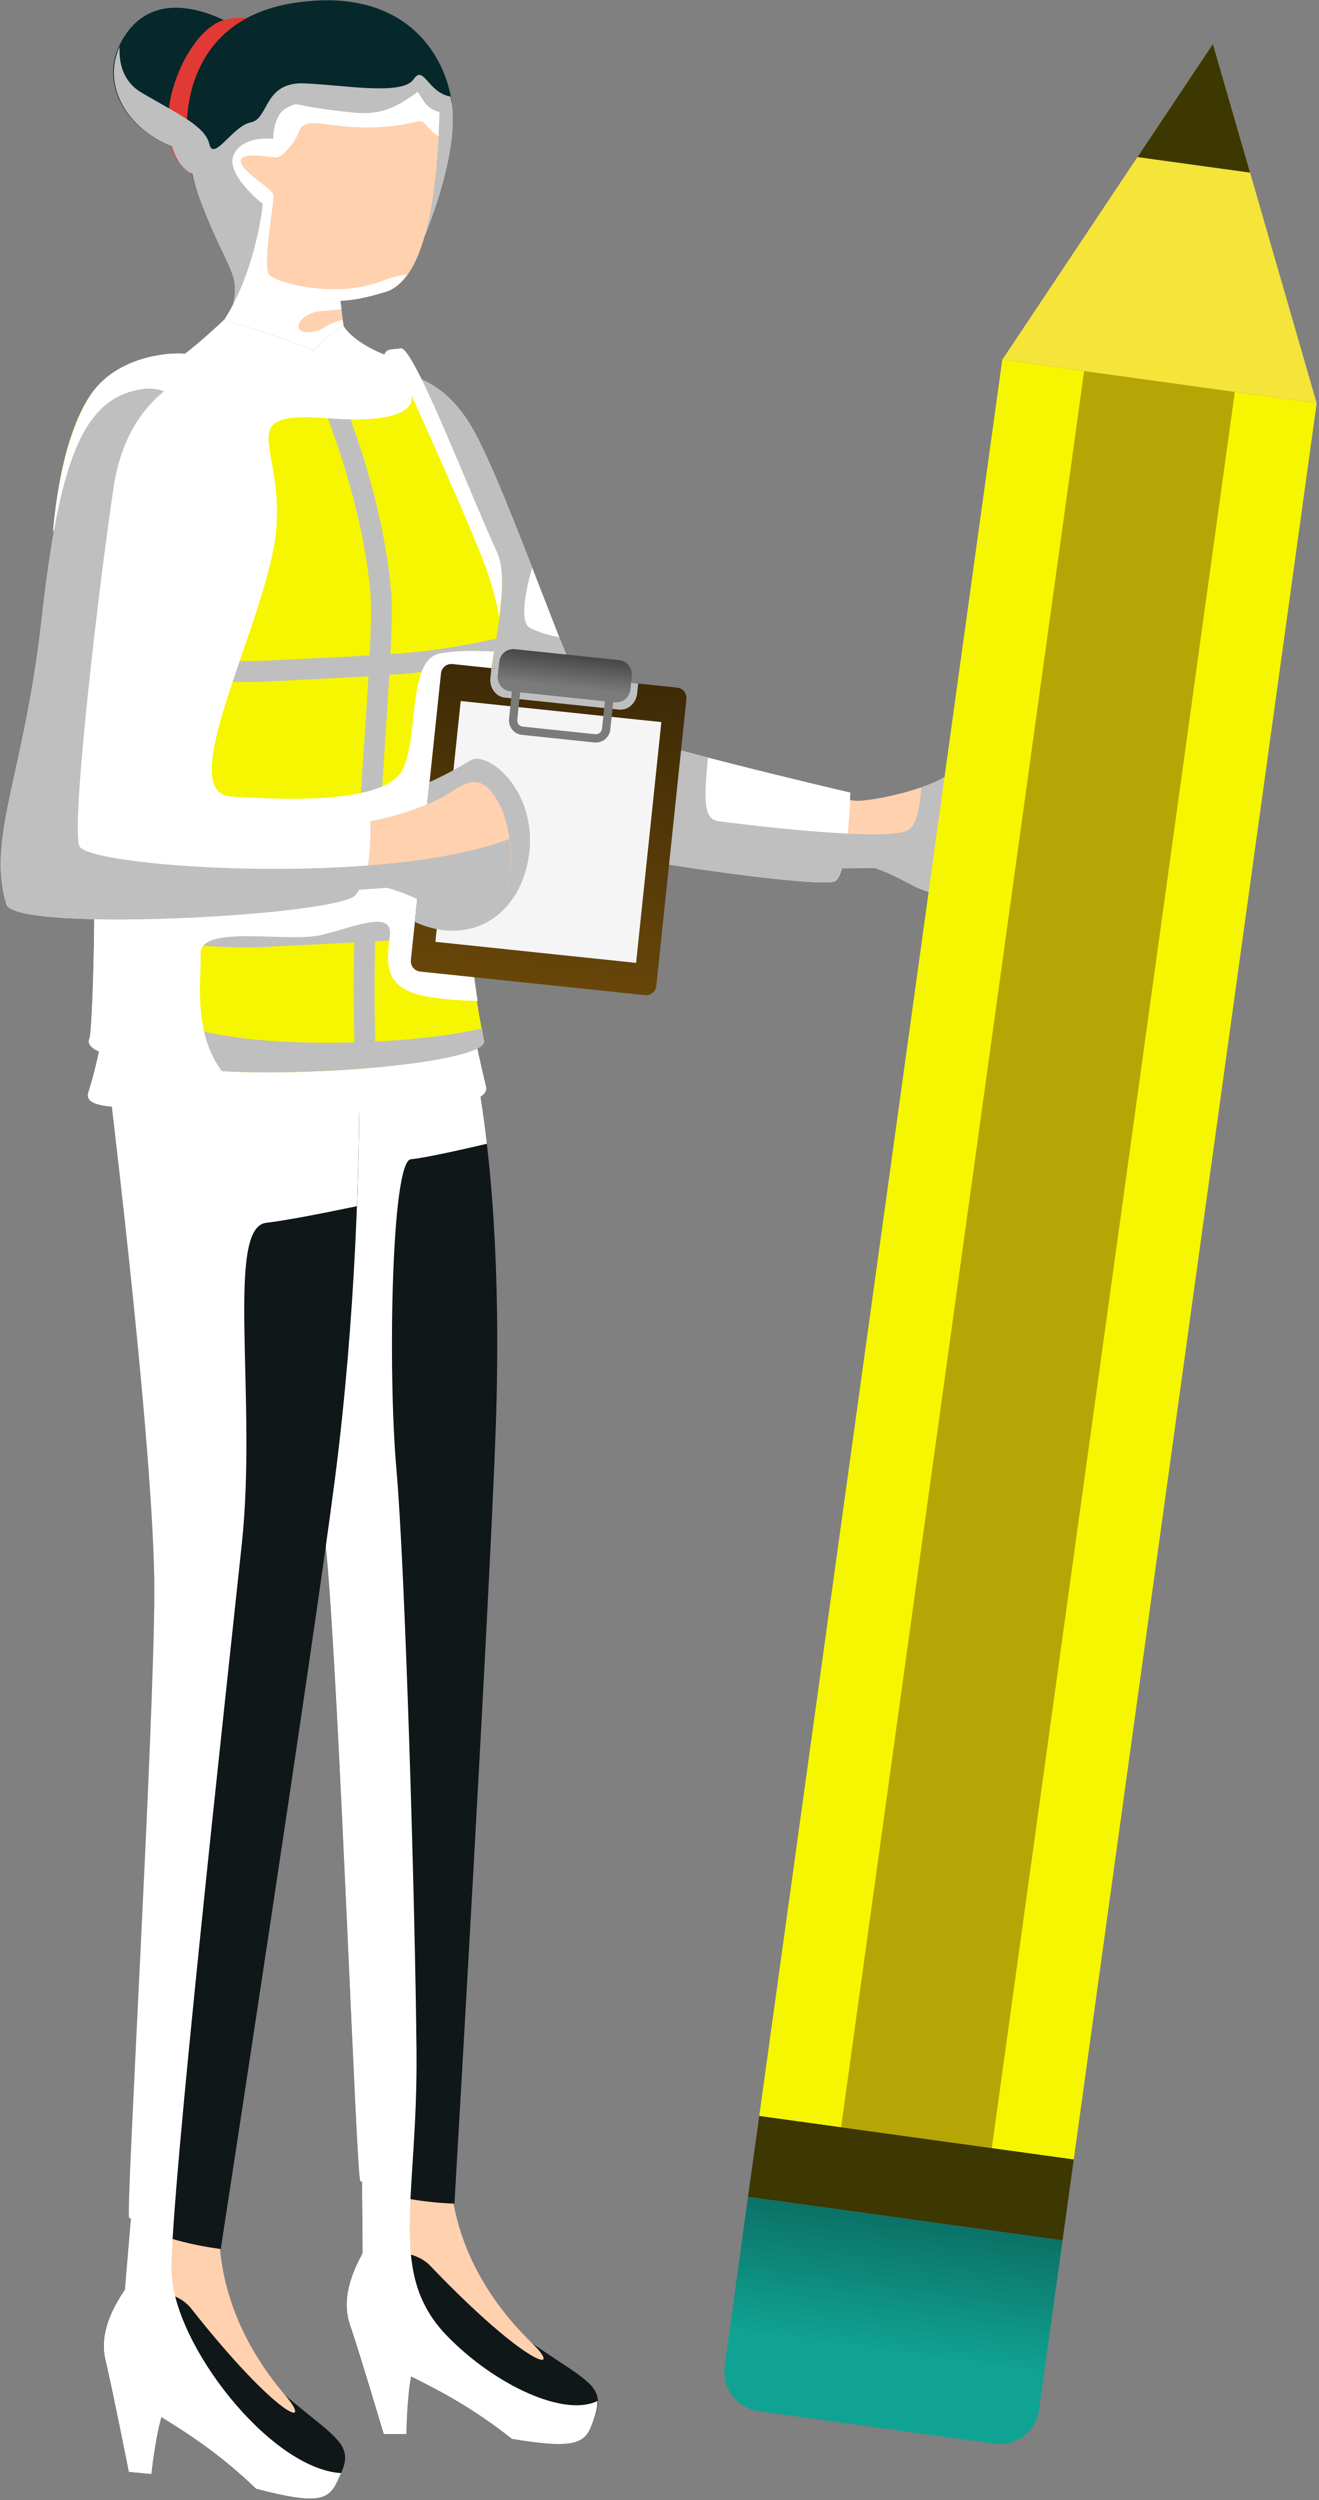 <svg width="476" height="902" viewBox="0 0 476 902" fill="none" xmlns="http://www.w3.org/2000/svg">
<rect x="0" y="0" width="476" height="902" fill="#808080" stroke="none"/>
<path d="M126.65 839.93C130.46 851.33 138.44 878.21 138.44 878.21H146.64C146.64 878.21 146.75 857.96 150.03 851.33C153.31 844.7 125.08 835.26 126.65 839.93Z" fill="url(#paint0_linear)"/>
<path d="M161.26 809.32C161.26 809.32 163.59 823.72 185.65 840.65C199.19 851.01 207.13 854.65 212.65 859.93C217.92 864.93 215.21 870.04 214.05 873.52C211.46 881.29 208.69 883.91 184.76 879.94C162.36 862.08 144.02 856.35 132.02 848.94C126.02 841.06 120.57 831.66 130.95 812.83C141.09 794.42 161.26 809.32 161.26 809.32Z" fill="url(#paint1_linear)"/>
<path d="M163.12 771C163.12 771 154.72 809.09 192 845.34C203.79 856.81 190.34 854.09 155.18 817.34C147.82 809.64 130.91 812.87 130.91 812.87L130.46 761.72C130.46 761.72 159.67 750.46 163.12 771Z" fill="url(#paint2_linear)"/>
<path d="M162.92 353C162.92 353 182.92 397.16 178.92 514.71C176.79 576.57 164 795 164 795C164 795 139.68 794.48 130 786.84C128.61 785.74 122.53 612.11 117.92 561.51C112.92 507.24 95.42 335.81 95.42 335.81L162.92 353Z" fill="url(#paint3_linear)"/>
<path style="mix-blend-mode:multiply" d="M161.31 842.7C139.58 820.32 150.82 793.83 150.31 740.07C149.8 686.31 146.18 565.07 143.06 530.07C139.94 495.07 141.19 418.83 148.28 418.22C153.28 417.78 167.74 414.51 175.71 412.64C170.85 370.46 162.94 352.97 162.94 352.97L105.17 338.3C102.17 339.01 99.17 339.79 95.92 340.6C98.78 368.52 113.47 512.6 117.92 561.52C122.53 612.12 128.61 785.75 130 786.85C130.19 786.99 130.49 787.11 130.69 787.26L130.91 812.8C124.1 825.15 124.16 833.41 126.68 839.89C130.49 851.29 138.47 878.17 138.47 878.17H146.67C146.67 878.17 146.76 865.95 148.33 857.38C158.55 862.44 170.86 868.84 184.75 879.9C208.68 883.9 211.45 881.25 214.04 873.48C214.7 871.48 215.71 868.93 215.6 866.19C203.79 872.12 178.64 860.56 161.31 842.7Z" fill="url(#paint4_linear)"/>
<path d="M38.33 852.6C41.04 864.31 46.48 891.82 46.48 891.82L54.64 892.58C54.64 892.58 56.64 872.44 60.53 866.15C64.42 859.86 37.21 847.81 38.33 852.6Z" fill="url(#paint5_linear)"/>
<path d="M75.66 825.37C75.66 825.37 76.66 839.93 97.02 858.84C109.51 870.45 117.07 874.84 122.02 880.57C126.79 886.05 123.6 890.87 122.13 894.25C118.82 901.72 115.83 904.08 92.37 897.88C71.74 877.99 54.02 870.58 42.77 862.04C37.58 853.63 32.98 843.76 45.1 826.04C57 808.66 75.66 825.37 75.66 825.37Z" fill="url(#paint6_linear)"/>
<path d="M81.09 787.37C81.09 787.37 69.17 824.51 102.88 864.1C113.54 876.63 100.41 872.64 68.88 832.71C62.26 824.35 45.14 825.99 45.14 825.99L49.49 774.99C49.49 774.99 79.58 766.62 81.09 787.37Z" fill="url(#paint7_linear)"/>
<path d="M127.34 307.24C127.34 307.24 135.89 417.02 120.85 533.69C112.94 595.1 79.67 811.37 79.67 811.37C79.67 811.37 55.52 808.58 46.67 800.06C45.4 798.86 55.67 625.41 55.78 574.61C55.94 520.1 36.4 366.08 36.4 366.08L127.34 307.24Z" fill="url(#paint8_linear)"/>
<path style="mix-blend-mode:multiply" d="M111 352.46L36.4 366.61C37.61 376.24 55.85 521.9 55.7 574.61C55.54 625.42 45.33 798.86 46.59 800.06C46.77 800.22 47.04 800.37 47.25 800.53L45.1 826C37.15 837.67 36.43 845.9 38.33 852.58C41.06 864.29 46.48 891.8 46.48 891.8L54.65 892.57C54.65 892.57 55.87 880.4 58.24 872.04C67.97 878.04 79.61 885.54 92.39 897.86C115.87 904.06 118.84 901.7 122.17 894.23C122.43 893.61 122.77 892.9 123.09 892.23C97.34 890.62 62.37 845.56 61.89 819.31C61.41 793.06 81.77 608.9 87.29 556.75C92.81 504.6 81.29 442.88 96.06 441.15C103.84 440.23 117.54 437.5 128.79 435.15C129.92 405.32 129.9 378.65 129.46 357.42L111 352.46Z" fill="url(#paint9_linear)"/>
<path d="M340.75 280.44C332.43 285.27 315.44 288.87 309.23 288.93C309.23 288.93 295.06 287.45 277.53 285.18L275.23 313.07C297.92 313.42 315.72 313.16 315.72 313.16C330.56 318.36 330.1 323.22 348.05 323.05C364.33 322.89 362.69 295.22 358.05 285.33C353.41 275.44 349.07 275.6 340.75 280.44Z" fill="url(#paint10_linear)"/>
<path d="M130.24 138.64C138.34 131.72 157.35 132.38 170.05 153.76C182.75 175.14 209.71 255.84 216.05 261.06C222.39 266.28 306.86 285.94 306.86 285.94C306.86 285.94 306.17 317.01 300.86 318.13C290.62 320.25 198.24 306.77 189.86 300.13C170.27 284.63 173.86 278.39 146.94 228.62C120.02 178.85 112.34 154 130.24 138.64Z" fill="url(#paint11_linear)"/>
<path style="mix-blend-mode:multiply" d="M340.75 280.44C338.126 281.882 335.375 283.077 332.53 284.01C331.86 290.81 331.24 296.74 328.04 299.29C321.94 304.12 266.63 297.29 259.13 296.23C253.53 295.45 254.21 287.23 255.48 273.32C236.48 268.32 218.79 263.32 216.02 261.06C213.63 259.06 208.26 246.22 201.83 229.87C198.167 229.293 194.611 228.17 191.28 226.54C187.22 224.35 189.9 212.31 192.05 204.75C183.95 183.9 175.63 163.12 170.05 153.75C157.35 132.37 138.34 131.75 130.24 138.63C112.34 153.94 119.96 178.84 146.88 228.63C173.8 278.42 170.21 284.63 189.8 300.14C198.16 306.76 290.54 320.24 300.8 318.14C302.03 317.89 302.99 315.94 303.8 313.26C311.21 313.26 315.8 313.17 315.8 313.17C330.64 318.37 330.18 323.23 348.13 323.06C364.41 322.9 362.77 295.23 358.13 285.34C353.49 275.45 349.07 275.6 340.75 280.44Z" fill="url(#paint12_linear)"/>
<path d="M87.32 10.93C87.32 10.93 58.77 -8.87 44.79 13.28C30.81 35.43 57.13 57.13 73.79 54.07C90.45 51.01 101.81 13.88 87.32 10.93Z" fill="#07282B"/>
<path d="M97.54 7.7C97.54 7.7 87.66 5.15 80.71 7.23C65.42 11.83 51.4 50.32 68.08 62.06C84.76 73.8 99 14.26 97.54 7.7Z" fill="url(#paint13_linear)"/>
<path d="M152.91 86.3C152.91 86.3 165.42 57.3 163.24 38.3C161.06 19.3 145.68 -5.15 105.86 1.1C66.04 7.35 62.28 45.17 71.67 70.8C81.06 96.43 87.04 98.28 83.89 110.32C80.74 122.36 152.91 86.3 152.91 86.3Z" fill="#07282B"/>
<path style="mix-blend-mode:multiply" d="M163.24 38.3C163.11 37.17 162.77 36 162.55 34.84C154.35 33.36 152.91 23.24 149.3 28.57C145.24 34.57 124.61 30.71 109.86 30.08C95.11 29.45 97.1 42.9 90.54 44.14C83.98 45.38 77.11 58.53 75.54 51.96C73.97 45.39 63.98 41.02 51.17 33.48C44.09 29.32 42.89 22.29 43.17 16.79C36.03 32.79 48.54 47.91 62.01 52.73C63.15 56.46 64.92 59.83 68.08 62.06C68.489 62.287 68.918 62.478 69.36 62.63C69.968 65.397 70.739 68.125 71.67 70.8C81.06 96.44 87.04 98.28 83.89 110.32C80.74 122.36 152.89 86.32 152.89 86.32C152.89 86.32 165.42 57.35 163.24 38.3Z" fill="url(#paint14_linear)"/>
<path d="M138.05 129.82C133.808 127.8 129.446 126.04 124.99 124.55C124.29 120.84 123.32 112.17 122.84 108.55C128.52 108.23 132.35 107.31 139.17 105.31C154.66 100.74 158.07 64.85 158.57 40.39C153.71 39.51 152.12 34.91 150.72 33.18C144.18 37.83 138.49 41.78 127.6 40.64C103.87 38.27 108.6 36.28 103.52 38.91C98.44 41.54 98.6 50.13 98.6 50.13C98.6 50.13 87.71 48.67 84.4 55.74C81.09 62.81 94.86 73.58 94.86 73.58C94.86 73.58 90.16 121.58 61.17 132.44C61.17 132.44 80.17 129.51 87.36 135.44C116 159.04 114.27 173.95 134.75 177.5C157 181.32 153.53 159.41 138.05 129.82Z" fill="url(#paint15_linear)"/>
<path style="mix-blend-mode:multiply" d="M94.86 73.58C94.86 73.58 81.03 62.83 84.4 55.74C87.77 48.65 98.6 50.13 98.6 50.13C98.6 50.13 98.44 41.5 103.52 38.91C108.6 36.32 103.87 38.27 127.6 40.64C138.49 41.78 144.18 37.83 150.72 33.18C152.12 34.91 153.72 39.51 158.57 40.39C158.51 43.17 158.39 46.16 158.25 49.18C156.824 48.29 155.543 47.187 154.45 45.91C150.83 41.46 152.78 45.08 136.05 45.91C119.32 46.74 110.33 41.46 108.12 47.04C105.91 52.62 101.42 56.81 99.75 56.81C98.08 56.81 87.42 54.57 86.88 57.93C86.34 61.29 98.01 67.93 98.6 70.2C99.19 72.47 94.44 96.2 97.22 99.2C100 102.2 120.97 107.58 136.87 101.72C140.109 100.43 143.479 99.498 146.92 98.94C144.71 101.94 142.24 104.39 139.17 105.28C132.35 107.28 128.52 108.2 122.84 108.52C122.96 109.3 123.08 110.37 123.22 111.52C120.76 111.83 118.43 112.07 116.5 112.17C107.84 112.62 104.63 120.17 111.25 119.87C117.55 119.6 116.25 116.96 123.71 115.45C124.13 118.86 124.6 122.45 124.99 124.52C128.902 125.814 132.732 127.343 136.46 129.1C138.167 133.478 139.606 137.957 140.77 142.51L103.48 150.94C98.535 145.343 93.144 140.156 87.36 135.43C80.13 129.43 61.17 132.43 61.17 132.43C90.16 121.54 94.86 73.58 94.86 73.58Z" fill="url(#paint16_linear)"/>
<path d="M387.49 779.08L274 763.39L361.7 129.78L475.16 145.46L387.49 779.08Z" fill="url(#paint17_linear)"/>
<g style="mix-blend-mode:multiply">
<path d="M357.92 775.01L303.53 767.5L391.24 133.85L445.62 141.39L357.92 775.01Z" fill="#B6A605"/>
</g>
<path d="M437.71 15.84L361.7 129.78L475.16 145.46L437.71 15.84Z" fill="#F5E439"/>
<path d="M451.13 62.28L437.71 15.84L410.48 56.67L451.13 62.28Z" fill="#3D3702"/>
<path d="M383.45 808.26L269.94 792.56L274 763.39L387.49 779.08L383.45 808.26Z" fill="#3D3702"/>
<path d="M269.94 792.56L261.49 853.7C260.982 857.466 261.982 861.28 264.273 864.312C266.563 867.345 269.959 869.349 273.72 869.89L358.81 881.62C360.673 881.881 362.569 881.773 364.39 881.301C366.211 880.829 367.921 880.003 369.423 878.87C370.924 877.737 372.188 876.319 373.141 874.698C374.095 873.076 374.72 871.283 374.98 869.42L383.45 808.26L269.94 792.56Z" fill="url(#paint18_linear)"/>
<path d="M145.74 135.62C156.08 164.76 184.16 199.22 179.47 221.72C161.35 287.66 158.57 321.63 175.4 392.06C177.92 402.57 118.48 402.44 90.13 400.06C61.78 397.68 29.08 403.11 31.9 394.18C54.17 323.87 24.17 231.06 37.15 165.77C45.76 122.43 70.74 132.24 101.75 127.77C130.14 123.71 142.1 125.4 145.74 135.62Z" fill="url(#paint19_linear)"/>
<path d="M113.36 126.42C113.36 126.42 98.6 120.67 89.6 118.1C81.12 115.68 81.05 115.22 81.05 115.22C81.05 115.22 67.05 128.65 61.17 131.22C55.29 133.79 83.96 139.82 97.17 140.1C110.38 140.38 113.36 134.51 113.36 126.42Z" fill="#07282B"/>
<path d="M113.36 126.42C113.36 126.42 115.19 126.95 119.65 131.72C124.11 136.49 130.53 135.55 130.53 135.55C130.53 135.55 145.03 130.26 140.45 128.66C132.13 125.75 126.45 121.5 123.98 117.66C120.53 118.73 113.36 126.42 113.36 126.42Z" fill="#07282B"/>
<path d="M179.34 199.24C169.54 177.98 149.34 125.1 144.64 125.73C139.94 126.36 139.31 125.34 138.05 129.82C136.79 134.3 152.61 144.1 116.05 145.51C88.38 146.58 75.29 128.91 66.98 127.68C63.07 127.1 42.98 127.68 32.85 142.27C25.15 153.42 20.99 171.11 19.11 191.86C25.8 176.15 40.86 145.57 56.05 146.96C76.44 148.83 86.05 177.65 75.13 211.72C64.21 245.79 60.74 271.95 34.18 263.56C27.69 261.56 36.18 260.16 32.35 256.31C35.78 315.61 33.3 372.41 32.35 374.54C30.68 378.29 35.19 382.1 71.52 385.79C107.85 389.48 176.32 383.3 174.69 375.47C156.28 287.2 189.14 220.49 179.34 199.24Z" fill="url(#paint20_linear)"/>
<path style="mix-blend-mode:multiply" d="M140.9 236C141.39 226.55 141.58 218.87 141.17 213.94C138.9 186.15 129.75 159.4 124.07 144.94C121.74 145.16 119.19 145.35 116.18 145.46C121.54 158.79 131.4 186.46 133.7 214.46C134.09 219.21 133.89 226.84 133.37 236.46C127.59 236.8 121.73 237.11 115.63 237.39C109.69 237.67 103.56 237.96 97.25 238.31C87.183 238.76 77.097 238.479 67.07 237.47C66.24 240.01 65.4 242.47 64.53 244.76C72.77 245.53 81.03 246.04 88.77 246.04C91.83 246.04 94.82 245.97 97.69 245.81C103.97 245.44 110.05 245.17 115.99 244.89C121.93 244.61 127.4 244.32 132.99 243.99C132.64 249.84 132.21 256.18 131.76 262.99C130.4 283.36 128.83 307.37 128.05 332.48C123.95 332.7 119.94 332.93 115.67 333.12C109.73 333.4 103.6 333.69 97.29 334.05C78.35 335.16 53.51 332.05 34.11 328.86C34.11 331.48 34.11 334.03 34.02 336.49C50.68 339.2 71.1 341.78 88.81 341.78C91.87 341.78 94.86 341.71 97.73 341.55C104.01 341.18 110.09 340.9 116.03 340.62C120.1 340.43 123.94 340.2 127.86 339.99C127.51 355.07 127.67 370.37 128.18 385.59C130.73 385.4 133.18 385.2 135.68 384.98C135.16 369.85 135.01 354.63 135.38 339.61C146.854 338.977 158.283 337.688 169.61 335.75C169.46 333.23 169.24 330.66 169.17 328.19C158.061 330.157 146.844 331.456 135.58 332.08C136.36 307.31 137.91 283.63 139.24 263.48C139.73 256.17 140.15 249.61 140.52 243.48C153.062 242.688 165.527 240.956 177.81 238.3C178.28 235.56 178.74 232.88 179.13 230.36C166.561 233.276 153.775 235.162 140.9 236V236Z" fill="url(#paint21_linear)"/>
<path style="mix-blend-mode:multiply" d="M32.69 263C32.64 262.09 32.59 261.16 32.55 260.26C31.76 261.23 31 262.07 32.69 263ZM173.89 371C153.34 376.14 105.41 378.75 76.32 372.76C44.44 366.19 64.6 324.01 66.97 288.76C69.34 253.51 82.88 226.95 89.44 206.4C96 185.85 96 145.4 60.39 134.87C45.28 130.41 35.08 139.15 28.31 150.67C23.48 161.48 20.57 175.67 19.1 191.86C25.79 176.15 40.85 145.57 56.04 146.96C76.43 148.83 86.04 177.65 75.12 211.72C64.2 245.79 60.73 271.95 34.17 263.56C33.66 263.398 33.165 263.194 32.69 262.95C35.57 319.77 33.25 372.49 32.34 374.54C30.67 378.29 35.18 382.1 71.51 385.79C107.84 389.48 176.31 383.3 174.68 375.47C174.36 374 174.17 372.49 173.89 371ZM32.34 256.33C32.42 257.63 32.47 258.92 32.55 260.23C33.31 259.21 34 258 32.34 256.31V256.33Z" fill="url(#paint22_linear)"/>
<path style="mix-blend-mode:multiply" d="M32.94 259.61C33.034 259.444 33.114 259.27 33.18 259.09C33.239 258.955 33.282 258.814 33.31 258.67C33.349 258.435 33.349 258.195 33.31 257.96C33.31 257.83 33.31 257.72 33.25 257.58C33.052 257.1 32.756 256.668 32.38 256.31C32.46 257.61 32.51 258.9 32.59 260.21C32.723 260.02 32.84 259.819 32.94 259.61V259.61ZM148.26 142C150.01 146 168.66 187.07 174.71 203.07C177.104 209.358 178.931 215.847 180.17 222.46C181.45 212.38 181.7 204.33 179.34 199.2C169.54 177.94 149.34 125.06 144.64 125.69C140.84 126.21 139.7 125.78 138.73 127.91C131.41 125.03 126.28 121.17 123.98 117.59C120.54 118.69 113.45 126.29 113.38 126.37H113.32C113.08 126.28 98.52 120.61 89.6 118.06C81.12 115.64 81.05 115.18 81.05 115.18C81.05 115.18 73.14 122.73 66.72 127.63C62.43 127.09 42.77 127.85 32.84 142.23C31.098 144.869 29.599 147.661 28.36 150.57C28.36 150.57 28.36 150.57 28.31 150.63C28.26 150.69 28.31 150.63 28.31 150.63C27.52 152.4 26.86 154.39 26.16 156.34C25.63 157.82 25.1 159.34 24.63 160.88C24.08 162.8 23.55 164.78 23.07 166.88C22.59 168.98 22.07 171.22 21.69 173.47C21.37 175.2 21.01 176.87 20.75 178.67C20.09 182.89 19.52 187.26 19.11 191.83C23.33 181.92 30.87 166.16 39.68 156.17C38.651 159.321 37.81 162.53 37.16 165.78C31.43 194.6 34.07 228.78 36.89 264.01C35.96 263.79 35.19 263.85 34.18 263.53C33.67 263.368 33.175 263.164 32.7 262.92C32.65 262.01 32.6 261.08 32.56 260.18L32.25 260.59C32.145 260.734 32.048 260.885 31.96 261.04C31.854 261.19 31.779 261.36 31.74 261.54C31.73 261.583 31.73 261.627 31.74 261.67C31.713 261.872 31.767 262.077 31.89 262.24C31.89 262.24 31.89 262.24 31.89 262.3C32.104 262.559 32.369 262.77 32.67 262.92C32.67 263.27 32.67 263.62 32.73 263.92C32.87 266.86 33.01 269.81 33.12 272.72C33.12 273.15 33.12 273.57 33.18 274C33.31 277.25 33.43 280.47 33.52 283.65C33.52 283.81 33.52 283.96 33.52 284.11C34.89 328.74 33.36 366.8 32.52 373.48C32.492 373.819 32.428 374.154 32.33 374.48C31.62 376.07 32.23 377.69 35.75 379.28C34.66 384.34 33.43 389.28 31.89 394.16C29.07 403.09 61.75 397.68 90.12 400.04C95.32 400.46 101.58 400.83 108.31 401.04C64.84 394.87 73.03 355.63 72.4 344.38C71.77 333.13 103.73 340.32 116.15 337.27C128.57 334.22 141.93 328.13 140.67 337.7C139.41 347.27 138.67 355.79 151.54 358.97C157.74 360.49 165.71 360.97 172.36 361.12C171.04 352.47 170.03 343.97 169.54 335.8C169.39 333.28 169.17 330.71 169.1 328.24C167.91 290.24 174.35 258.48 178.29 235.06C170.98 234.71 163.91 234.69 158.55 235.82C147.21 238.19 151.14 264.38 145.55 277.16C139.96 289.94 104.3 288.76 83.28 287.32C62.26 285.88 95.86 224.7 99.5 192.68C103.14 160.66 82.74 148.15 118.32 150.89C153.9 153.63 148.26 142 148.26 142Z" fill="url(#paint23_linear)"/>
<path d="M236.85 355.7C236.742 356.686 236.247 357.588 235.475 358.211C234.703 358.833 233.716 359.124 232.73 359.02L151.61 350.51C150.625 350.402 149.722 349.91 149.097 349.14C148.471 348.371 148.175 347.387 148.27 346.4L159.14 242.91C159.191 242.419 159.339 241.943 159.574 241.51C159.809 241.076 160.128 240.693 160.512 240.383C160.895 240.073 161.336 239.841 161.81 239.702C162.283 239.562 162.779 239.517 163.27 239.57L244.38 248.08C245.367 248.183 246.273 248.674 246.9 249.445C247.526 250.215 247.821 251.202 247.72 252.19L236.85 355.7Z" fill="url(#paint24_linear)"/>
<path style="mix-blend-mode:multiply" d="M177.33 241.05L176.97 244.61C176.59 248.17 178.97 251.34 182.15 251.68L223.39 256C226.61 256.34 229.55 253.73 229.94 250.17L230.3 246.6L177.33 241.05Z" fill="url(#paint25_linear)"/>
<path d="M229.55 347.38L157.13 339.78L166.26 252.91L238.67 260.51L229.55 347.38Z" fill="#F5F5F5"/>
<path d="M220 251.18L218.75 263.03C218.644 264.016 218.153 264.921 217.383 265.546C216.613 266.172 215.627 266.468 214.64 266.37L188.52 263.63C188.031 263.58 187.557 263.434 187.124 263.2C186.692 262.966 186.31 262.649 186 262.267C185.691 261.885 185.46 261.446 185.321 260.975C185.182 260.503 185.137 260.009 185.19 259.52L186.42 247.65" stroke="#7B7B7B" stroke-width="3" stroke-miterlimit="10"/>
<path d="M227.46 249C227.26 250.346 226.536 251.558 225.446 252.373C224.356 253.188 222.988 253.539 221.64 253.35L184.41 249.44C183.736 249.398 183.077 249.223 182.471 248.926C181.865 248.628 181.324 248.214 180.879 247.706C180.434 247.199 180.094 246.609 179.877 245.969C179.661 245.329 179.574 244.653 179.62 243.98L180.19 238.57C180.286 237.903 180.512 237.261 180.855 236.681C181.199 236.101 181.654 235.595 182.194 235.191C182.733 234.787 183.347 234.493 184 234.327C184.653 234.16 185.333 234.124 186 234.22L223.24 238.13C224.598 238.228 225.862 238.857 226.759 239.881C227.656 240.905 228.113 242.241 228.03 243.6L227.46 249Z" fill="url(#paint26_linear)"/>
<path style="mix-blend-mode:multiply" d="M149.72 332.63C170.45 341.96 187.81 329.63 190.85 308.82C194.28 285.39 175.85 270.39 169.67 274.4C164.947 277.275 160.055 279.863 155.02 282.15L149.72 332.63Z" fill="url(#paint27_linear)"/>
<path d="M162.45 285.94C154.45 291.3 137.74 296.02 131.54 296.48C131.54 296.48 117.32 295.92 99.68 294.81L99.2 322.81C121.87 321.65 139.61 320.23 139.61 320.23C154.76 324.46 154.61 329.34 172.53 327.98C188.77 326.75 185.3 299.25 180 289.7C174.7 280.15 170.43 280.57 162.45 285.94Z" fill="url(#paint28_linear)"/>
<path d="M52.76 140.16C63.35 139.11 78.59 150.5 76.82 175.3C75.05 200.1 51.08 281.75 53.28 289.63C55.48 297.51 133.39 292.04 133.39 292.04C133.39 292.04 135.56 315.49 128.23 322.97C120.9 330.45 5.42 336.47 2.33 326.26C-4.89 302.35 8.7 279.78 15.03 223.54C21.36 167.3 29.33 142.51 52.76 140.16Z" fill="url(#paint29_linear)"/>
<path style="mix-blend-mode:multiply" d="M129.58 321C135.78 320.58 139.58 320.27 139.58 320.27C154.73 324.5 154.58 329.38 172.5 328.02C183.66 327.17 185.42 314.02 183.78 302.68C138.28 320.15 31.64 312.92 28.64 305.23C25.5 297.23 36.14 207.64 41.07 175.41C43.93 156.78 52.47 146.58 59.22 141.15C57.144 140.397 54.935 140.077 52.73 140.21C29.3 142.56 21.33 167.34 15 223.59C8.67 279.84 -4.92 302.4 2.3 326.31C5.39 336.52 120.86 330.5 128.2 323.02C128.73 322.397 129.192 321.72 129.58 321V321Z" fill="url(#paint30_linear)"/>
<defs>
<linearGradient id="paint0_linear" x1="52218.3" y1="79288" x2="52333.3" y2="80817.8" gradientUnits="userSpaceOnUse">
<stop stop-color="#101719"/>
<stop offset="1" stop-color="#243137"/>
</linearGradient>
<linearGradient id="paint1_linear" x1="64532.3" y1="225149" x2="63186.5" y2="229724" gradientUnits="userSpaceOnUse">
<stop stop-color="#101719"/>
<stop offset="1" stop-color="#243137"/>
</linearGradient>
<linearGradient id="paint2_linear" x1="65513.7" y1="188702" x2="64757.8" y2="202369" gradientUnits="userSpaceOnUse">
<stop stop-color="#FFD1AE"/>
<stop offset="1" stop-color="#F9AC78"/>
</linearGradient>
<linearGradient id="paint3_linear" x1="-426670" y1="691862" x2="-478546" y2="800681" gradientUnits="userSpaceOnUse">
<stop stop-color="#101719"/>
<stop offset="1" stop-color="#243137"/>
</linearGradient>
<linearGradient id="paint4_linear" x1="263783" y1="808278" x2="323194" y2="1.10399e+06" gradientUnits="userSpaceOnUse">
<stop stop-color="white"/>
<stop offset="1" stop-color="#BFBFBF"/>
</linearGradient>
<linearGradient id="paint5_linear" x1="40879" y1="92911" x2="40859.5" y2="94503.9" gradientUnits="userSpaceOnUse">
<stop stop-color="#101719"/>
<stop offset="1" stop-color="#243137"/>
</linearGradient>
<linearGradient id="paint6_linear" x1="30196" y1="252028" x2="28322" y2="256738" gradientUnits="userSpaceOnUse">
<stop stop-color="#101719"/>
<stop offset="1" stop-color="#243137"/>
</linearGradient>
<linearGradient id="paint7_linear" x1="39282.8" y1="216993" x2="37194.4" y2="231197" gradientUnits="userSpaceOnUse">
<stop stop-color="#FFD1AE"/>
<stop offset="1" stop-color="#F9AC78"/>
</linearGradient>
<linearGradient id="paint8_linear" x1="-548817" y1="767510" x2="-624033" y2="895902" gradientUnits="userSpaceOnUse">
<stop stop-color="#101719"/>
<stop offset="1" stop-color="#243137"/>
</linearGradient>
<linearGradient id="paint9_linear" x1="232393" y1="800136" x2="187793" y2="1.13676e+06" gradientUnits="userSpaceOnUse">
<stop stop-color="white"/>
<stop offset="1" stop-color="#BFBFBF"/>
</linearGradient>
<linearGradient id="paint10_linear" x1="197757" y1="87651.9" x2="201515" y2="87838.3" gradientUnits="userSpaceOnUse">
<stop stop-color="#FFD1AE"/>
<stop offset="1" stop-color="#F9AC78"/>
</linearGradient>
<linearGradient id="paint11_linear" x1="425052" y1="-184417" x2="443580" y2="-150781" gradientUnits="userSpaceOnUse">
<stop stop-color="white"/>
<stop offset="1" stop-color="#BFBFBF"/>
</linearGradient>
<linearGradient id="paint12_linear" x1="591908" y1="287664" x2="521460" y2="223085" gradientUnits="userSpaceOnUse">
<stop stop-color="white"/>
<stop offset="1" stop-color="#BFBFBF"/>
</linearGradient>
<linearGradient id="paint13_linear" x1="79389.8" y1="71943.7" x2="76347.9" y2="70751.7" gradientUnits="userSpaceOnUse">
<stop stop-color="#F6F600"/>
<stop offset="1" stop-color="#E13933"/>
</linearGradient>
<linearGradient id="paint14_linear" x1="268985" y1="118303" x2="259921" y2="108364" gradientUnits="userSpaceOnUse">
<stop stop-color="white"/>
<stop offset="1" stop-color="#BFBFBF"/>
</linearGradient>
<linearGradient id="paint15_linear" x1="76424.4" y1="231804" x2="80406.4" y2="276772" gradientUnits="userSpaceOnUse">
<stop stop-color="#FFD1AE"/>
<stop offset="1" stop-color="#F9AC78"/>
</linearGradient>
<linearGradient id="paint16_linear" x1="-497293" y1="134703" x2="-500830" y2="153367" gradientUnits="userSpaceOnUse">
<stop stop-color="white"/>
<stop offset="1" stop-color="#BFBFBF"/>
</linearGradient>
<linearGradient id="paint17_linear" x1="358888" y1="1.0633e+06" x2="280805" y2="1.62747e+06" gradientUnits="userSpaceOnUse">
<stop stop-color="#F6F600"/>
<stop offset="1" stop-color="#E13933"/>
</linearGradient>
<linearGradient id="paint18_linear" x1="320.075" y1="849.44" x2="331.398" y2="767.629" gradientUnits="userSpaceOnUse">
<stop stop-color="#10A393"/>
<stop offset="0.99" stop-color="#085149"/>
</linearGradient>
<linearGradient id="paint19_linear" x1="320572" y1="366088" x2="324410" y2="453833" gradientUnits="userSpaceOnUse">
<stop stop-color="white"/>
<stop offset="1" stop-color="#BFBFBF"/>
</linearGradient>
<linearGradient id="paint20_linear" x1="350040" y1="336079" x2="349526" y2="450680" gradientUnits="userSpaceOnUse">
<stop stop-color="#F6F600"/>
<stop offset="1" stop-color="#E13933"/>
</linearGradient>
<linearGradient id="paint21_linear" x1="315034" y1="367413" x2="310940" y2="321846" gradientUnits="userSpaceOnUse">
<stop stop-color="white"/>
<stop offset="1" stop-color="#BFBFBF"/>
</linearGradient>
<linearGradient id="paint22_linear" x1="334420" y1="420211" x2="340591" y2="294434" gradientUnits="userSpaceOnUse">
<stop stop-color="white"/>
<stop offset="1" stop-color="#BFBFBF"/>
</linearGradient>
<linearGradient id="paint23_linear" x1="349835" y1="327734" x2="349835" y2="493532" gradientUnits="userSpaceOnUse">
<stop stop-color="white"/>
<stop offset="1" stop-color="#BFBFBF"/>
</linearGradient>
<linearGradient id="paint24_linear" x1="206.124" y1="223.266" x2="190.569" y2="371.512" gradientUnits="userSpaceOnUse">
<stop stop-color="#372505"/>
<stop offset="1" stop-color="#6E4A0B"/>
</linearGradient>
<linearGradient id="paint25_linear" x1="119167" y1="35915.9" x2="119180" y2="35791.8" gradientUnits="userSpaceOnUse">
<stop stop-color="white"/>
<stop offset="1" stop-color="#BFBFBF"/>
</linearGradient>
<linearGradient id="paint26_linear" x1="203.542" y1="247.971" x2="205.009" y2="233.988" gradientUnits="userSpaceOnUse">
<stop stop-color="#7B7B7B"/>
<stop offset="1" stop-color="#3D3D3D"/>
</linearGradient>
<linearGradient id="paint27_linear" x1="95310.4" y1="90945" x2="90821.8" y2="90441.8" gradientUnits="userSpaceOnUse">
<stop stop-color="white"/>
<stop offset="1" stop-color="#BFBFBF"/>
</linearGradient>
<linearGradient id="paint28_linear" x1="184418" y1="71138.6" x2="188146" y2="71081.1" gradientUnits="userSpaceOnUse">
<stop stop-color="#FFD1AE"/>
<stop offset="1" stop-color="#F9AC78"/>
</linearGradient>
<linearGradient id="paint29_linear" x1="285284" y1="256225" x2="280442" y2="287999" gradientUnits="userSpaceOnUse">
<stop stop-color="white"/>
<stop offset="1" stop-color="#BFBFBF"/>
</linearGradient>
<linearGradient id="paint30_linear" x1="406061" y1="289396" x2="378186" y2="259375" gradientUnits="userSpaceOnUse">
<stop stop-color="white"/>
<stop offset="1" stop-color="#BFBFBF"/>
</linearGradient>
</defs>
</svg>
